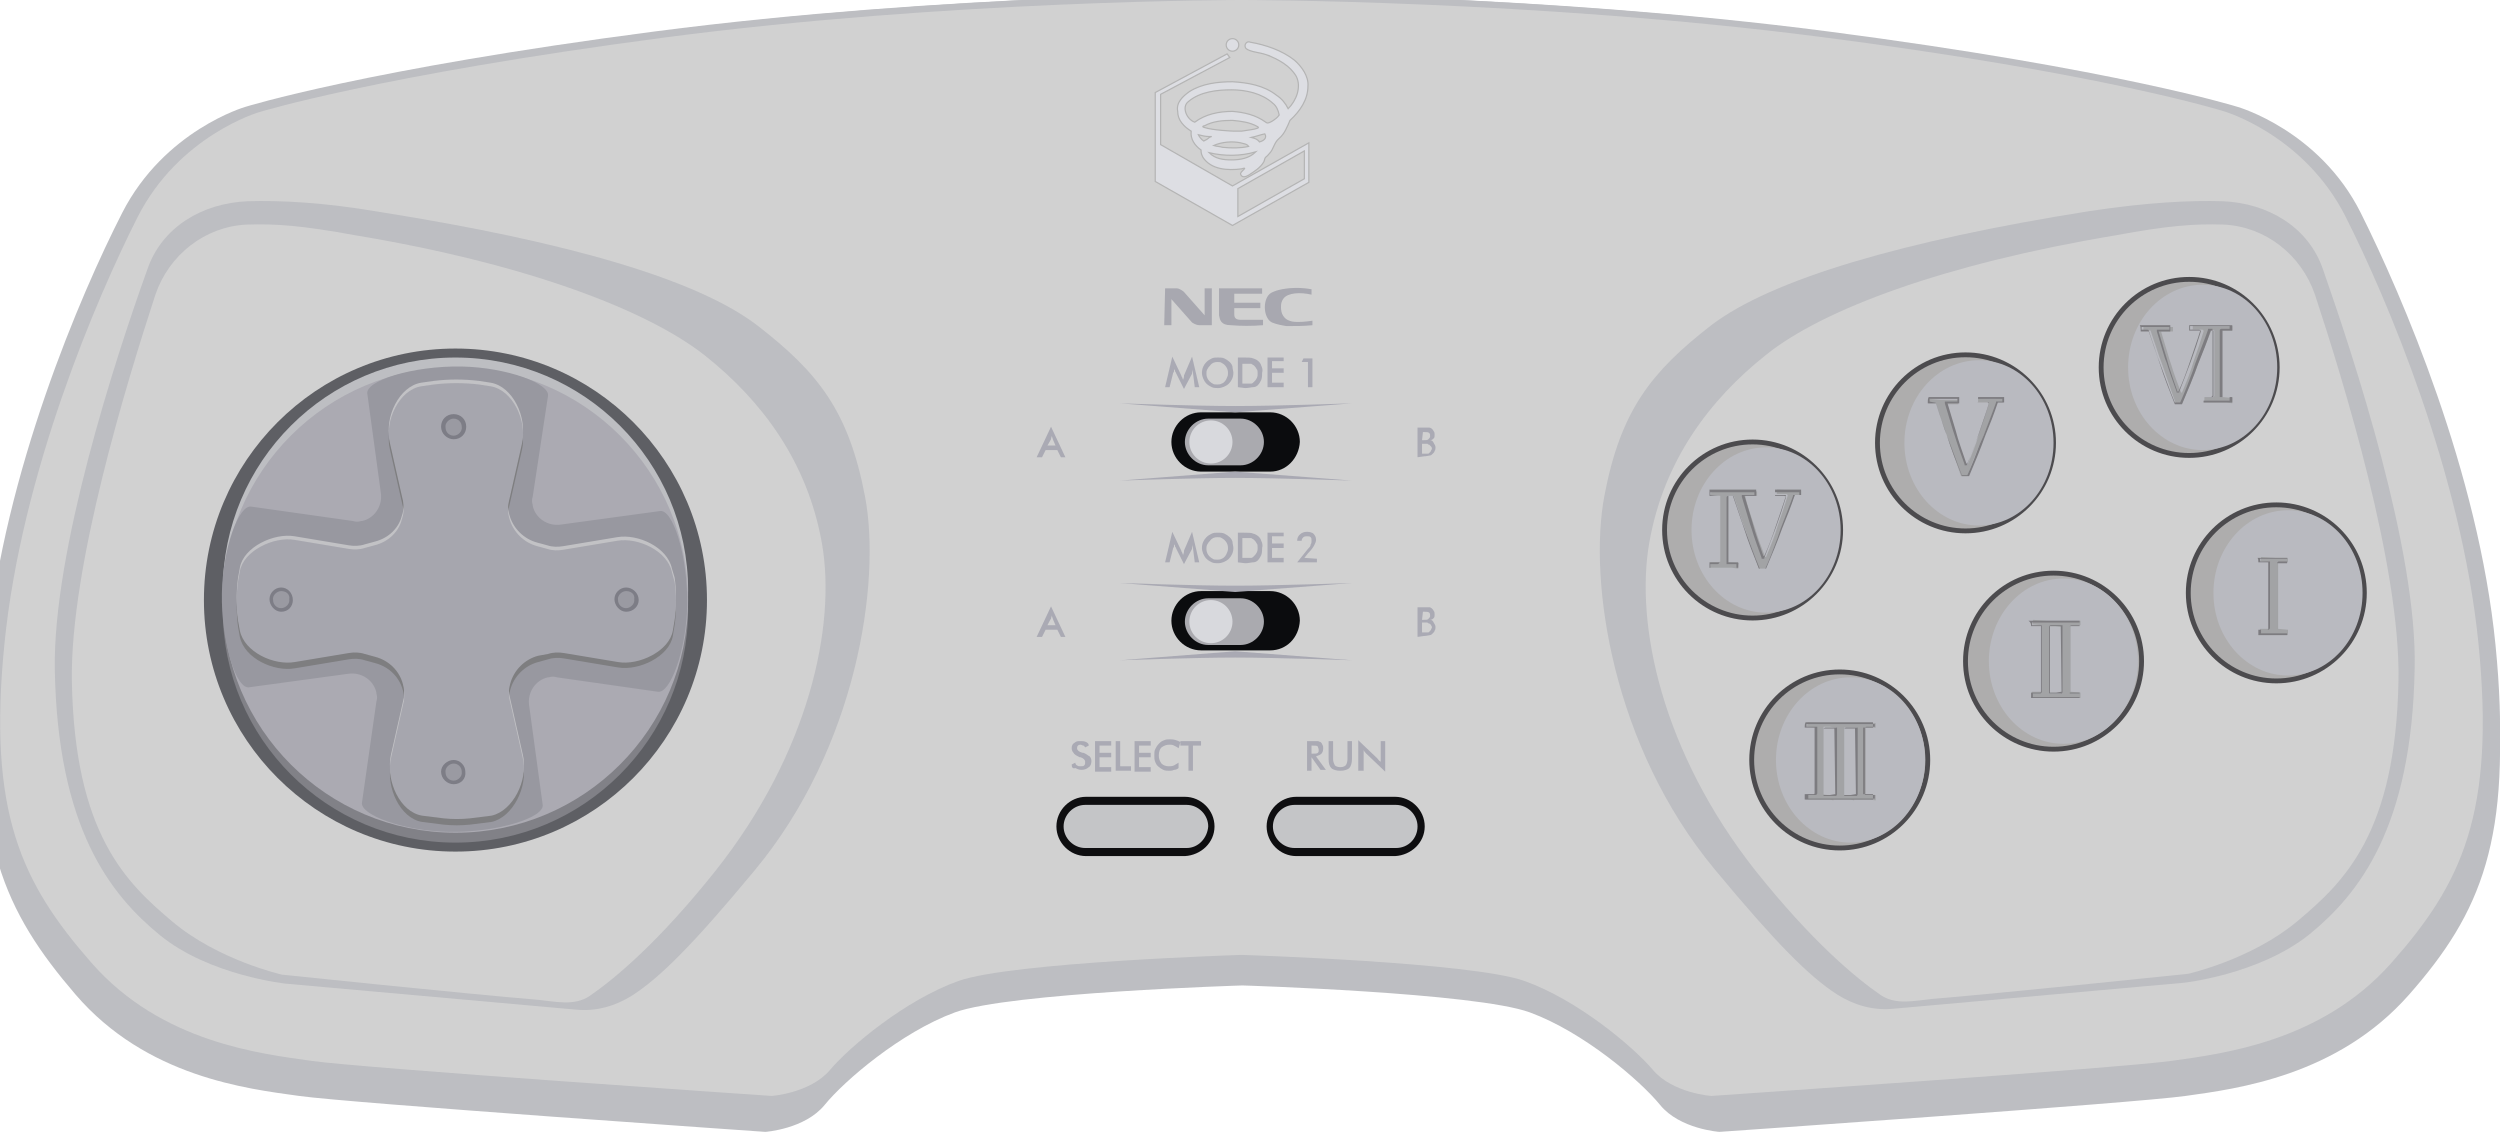 <svg viewBox="0 0 278.3 126" xmlns="http://www.w3.org/2000/svg"><path d="m277.8 73.7c-1.9-19.7-10.4-40-15-49.4s-13.7-12.1-13.7-12.1-13.4-4.3-45.6-8.6-65.3-4.3-65.3-4.3-33.1 0-65.3 4.3-45.6 8.6-45.6 8.6-9 2.7-13.7 12.1-13.1 29.7-15 49.4 1.9 27.8 9.8 37 19.1 10.5 24.9 11.3c5.7.8 51.9 4 51.9 4s4.4-.3 6.6-3 8.5-8.1 14.5-10.3 32-3 32-3 26 .8 32 3 12.3 7.6 14.5 10.3 6.6 3 6.6 3 46.2-3.2 51.9-4 16.9-2.2 24.9-11.3 11.5-17.3 9.6-37z" fill="#bdbec2"/><path d="m277.8 71.8c-1.9-19.2-10.4-38.9-15-48.1s-13.7-11.8-13.7-11.8-13.4-4.2-45.6-8.4-65.3-4.2-65.3-4.2-33.1 0-65.3 4.2-45.6 8.4-45.6 8.4-9 2.6-13.7 11.8-13.1 28.9-15 48.1 1.9 27.1 9.8 36 19.1 10.3 24.9 11 51.9 3.9 51.9 3.9 4.4-.3 6.6-2.9 8.5-7.9 14.5-10 32-2.9 32-2.9 26 .8 32 2.9 12.3 7.4 14.5 10 6.6 2.9 6.6 2.9 46.2-3.2 51.9-3.9c5.7-.8 16.9-2.1 24.9-11s11.5-16.8 9.6-36z" fill="#bdbec2"/><path d="m275.9 71.6c-1.9-18.9-10.2-38.4-14.8-47.5s-13.5-11.7-13.5-11.7-13.2-4.2-45-8.3-64.4-4.1-64.4-4.1-32.6 0-64.4 4.2-45 8.3-45 8.3-8.9 2.6-13.5 11.7-12.9 28.5-14.8 47.4 1.9 26.7 9.7 35.6 18.9 10.1 24.5 10.9 51.2 3.9 51.2 3.9 4.3-.3 6.5-2.9 8.4-7.8 14.3-9.9 31.5-2.9 31.5-2.9 25.6.8 31.5 2.9 12.1 7.3 14.3 9.9 6.5 2.9 6.5 2.9 45.5-3.1 51.2-3.9 16.7-2.1 24.5-10.9 11.6-16.6 9.7-35.6z" fill="#d1d1d1"/><path d="m247.4 22.4c5.1.2 9.6 2.9 11.2 7.6 3.5 10 10.5 31.3 10.2 44.4-.3 17.7-6.2 25.1-11.7 29.6-5.6 4.5-14 5.4-14 5.4s-23.4 2.1-32.4 2.9c-2.2.2-4.3-.4-6.2-1.6-3.1-2-6.8-5.7-13.6-13.9-11.4-13.7-14.1-32.1-12.3-41.6s5.2-13.8 11.9-19c6.7-5.1 21.3-9.4 42.1-12.7 6.6-1 11.3-1.2 14.8-1.1z" fill="#bdbec2"/><path d="m247.5 25c4.7.2 8.7 3.4 10.2 7.8 3.2 9.7 9.5 30.2 9.3 42.9-.3 17.1-6.1 22.5-11.2 26.8s-12.2 5.9-12.2 5.9-20.1 2.1-28.5 2.8c-2 .2-4 .7-5.7-.4-2.9-2-7.7-6-14-13.9-10.4-13.2-13.4-27.4-11.8-36.5s6.7-15.9 13-20.9c6.2-5 19.7-10.1 38.9-13.3 5.9-1.1 8.9-1.3 12-1.2z" fill="#d1d1d1"/><circle cx="195.1" cy="59" fill="#aeadad" r="9.8" stroke="#4c4b4e" stroke-miterlimit="10" stroke-width=".54"/><ellipse cx="196.6" cy="59" fill="#b9bac0" rx="8.3" ry="9.2"/><circle cx="218.8" cy="49.3" fill="#aeadad" r="9.8" stroke="#4c4b4e" stroke-miterlimit="10" stroke-width=".54"/><ellipse cx="220.3" cy="49.3" fill="#b9bac0" rx="8.3" ry="9.2"/><circle cx="243.7" cy="40.9" fill="#aeadad" r="9.8" stroke="#4c4b4e" stroke-miterlimit="10" stroke-width=".54"/><ellipse cx="245.2" cy="40.9" fill="#b9bac0" rx="8.3" ry="9.2"/><circle cx="253.4" cy="66" fill="#aeadad" r="9.8" stroke="#4c4b4e" stroke-miterlimit="10" stroke-width=".54"/><ellipse cx="254.7" cy="66" fill="#b9bac0" rx="8.3" ry="9.2"/><circle cx="228.6" cy="73.6" fill="#aeadad" r="9.8" stroke="#4c4b4e" stroke-miterlimit="10" stroke-width=".54"/><ellipse cx="229.7" cy="73.6" fill="#b9bac0" rx="8.3" ry="9.2"/><circle cx="204.8" cy="84.6" fill="#aeadad" r="9.8" stroke="#4c4b4e" stroke-miterlimit="10" stroke-width=".54"/><ellipse cx="206" cy="84.6" fill="#b9bac0" rx="8.3" ry="9.2"/><path d="m27.6 22.4c-5.1.2-9.6 2.9-11.2 7.6-3.6 10-10.5 31.3-10.3 44.5.3 17.7 6.2 25.1 11.7 29.6s14 5.4 14 5.4 23.4 2.1 32.4 2.9c2.2.2 4.3-.4 6.2-1.6 3.1-2 6.8-5.7 13.6-13.9 11.4-13.7 14.1-32.1 12.3-41.6s-5.2-13.8-11.9-19-21.3-9.4-42.1-12.7c-6.4-1.1-11.2-1.3-14.7-1.2z" fill="#bdbec2"/><path d="m27.5 25c-4.7.2-8.7 3.4-10.2 7.8-3.2 9.8-9.5 30.3-9.3 43 .3 17.1 6.1 22.5 11.2 26.8s12.2 5.9 12.2 5.9 20.1 2.1 28.5 2.8c2 .2 4 .7 5.7-.4 2.9-2 7.7-6 14-13.9 10.5-13.2 13.5-27.4 11.9-36.5s-6.7-15.9-13-20.9-19.7-10.2-38.9-13.4c-6-1.1-8.9-1.3-12.1-1.2z" fill="#d1d1d1"/><path d="m131.9 95.3h-11c-1.8 0-3.3-1.5-3.3-3.3s1.5-3.3 3.3-3.3h11c1.8 0 3.3 1.5 3.3 3.3s-1.5 3.2-3.3 3.3z" fill="#0e0e10"/><path d="m132.1 94.4h-11.3c-1.3 0-2.4-1.1-2.4-2.4s1.1-2.4 2.4-2.4h11.3c1.3 0 2.4 1.1 2.4 2.4-.1 1.3-1.1 2.4-2.4 2.4z" fill="#c4c5c7"/><path d="m155.3 95.3h-11c-1.8 0-3.3-1.5-3.3-3.3s1.5-3.3 3.3-3.3h11c1.8 0 3.3 1.5 3.3 3.3s-1.5 3.2-3.3 3.3z" fill="#0e0e10"/><path d="m155.4 94.4h-11.3c-1.3 0-2.4-1.1-2.4-2.4s1.1-2.4 2.4-2.4h11.3c1.3 0 2.4 1.1 2.4 2.4s-1 2.4-2.4 2.4z" fill="#c4c5c7"/><g fill="#aaaab4"><path d="m132.8 41.5s0-.1 0-.2v-.2c0 .2-.1.3-.1.5l-.9 1.7-.9-1.8c0-.1-.1-.1-.1-.2s0-.1-.1-.2c0 .2 0 .3-.1.4l-.4 1.6h-.5l.8-3.4 1 2.1s0 .1.1.2l.1.3c0-.1.1-.2.1-.4v-.1l.9-2.1.8 3.4h-.5zm4.5 0c0 .5-.2.9-.5 1.2s-.8.5-1.2.5c-.2 0-.5 0-.7-.1s-.4-.2-.6-.4c-.3-.3-.5-.8-.5-1.2 0-.5.2-.9.5-1.2.2-.2.4-.3.6-.4s.4-.1.7-.1c.2 0 .5 0 .7.1.4.2.8.5.9.9 0 .3.1.5.1.7zm-.6 0c0-.5-.3-.9-.7-1.1-.1-.1-.3-.1-.5-.1-.3 0-.6.1-.8.4-.1.1-.2.2-.3.4s-.1.3-.1.5c0 .5.3.9.7 1.1.1.1.3.1.5.1s.3 0 .5-.1c.3-.1.5-.4.6-.7.1-.2.1-.3.1-.5zm1.1 1.6v-3.3h.7c.5 0 .8 0 1 .1.4.1.8.4.9.8.1.2.2.5.1.8 0 .3 0 .5-.1.8-.1.2-.2.4-.4.6-.1.1-.3.2-.5.2s-.5.1-.9.1zm.5-.4h.4.6c.1 0 .2-.1.3-.2s.2-.2.3-.4.1-.3.1-.5 0-.4-.1-.5c-.1-.2-.2-.3-.3-.4s-.2-.1-.3-.2c-.1 0-.3 0-.6 0h-.4zm2.8.4v-3.3h1.8v.4h-1.3v.8h1.3v.5h-1.3v1.1h1.3v.5zm4.5 0v-2.8h-.7l.2-.4h1v3.2z"/><path d="m132.8 61s0-.1 0-.2v-.2c0 .2-.1.3-.1.5l-.9 1.7-.9-1.8c0-.1-.1-.1-.1-.2s0-.1-.1-.2c0 .2 0 .3-.1.4l-.4 1.6h-.5l.8-3.4 1 2.1s0 .1.1.2l.1.3c0-.1.1-.2.1-.4v-.1l.9-2.1.8 3.4h-.5zm4.5 0c0 .5-.2.9-.5 1.2s-.8.5-1.2.5c-.2 0-.5 0-.7-.1s-.4-.2-.6-.4c-.3-.3-.5-.8-.5-1.2 0-.5.2-.9.5-1.2.2-.2.4-.3.6-.4s.4-.1.7-.1c.2 0 .5 0 .7.1.4.2.8.5.9.9 0 .2.1.5.1.7zm-.6 0c0-.5-.3-.9-.7-1.1-.1-.1-.3-.1-.5-.1-.3 0-.6.1-.8.4-.1.1-.2.2-.3.4s-.1.3-.1.5c0 .5.3.9.7 1.1.1.1.3.1.5.1s.3 0 .5-.1c.3-.1.5-.4.6-.7.1-.2.1-.4.1-.5zm1.1 1.6v-3.3h.7c.5 0 .8 0 1 .1.4.1.8.4.9.8.1.2.2.5.1.8 0 .3 0 .5-.1.8-.1.2-.2.4-.4.6-.1.1-.3.2-.5.2s-.5.1-.9.1zm.5-.5h.4.6c.1 0 .2-.1.3-.2s.2-.2.3-.4.1-.3.1-.5 0-.4-.1-.5c-.1-.2-.2-.3-.3-.4s-.2-.1-.3-.2c-.1 0-.3 0-.6 0h-.4zm2.8.5v-3.3h1.8v.4h-1.3v.8h1.3v.5h-1.3v1.1h1.3v.5zm5.5-.4v.4h-2.2l1.2-1.5c.2-.2.3-.3.3-.5.1-.1.1-.3.1-.4 0-.2 0-.3-.1-.4s-.2-.1-.4-.1c-.1 0-.3 0-.4.1s-.2.2-.2.4h-.5c0-.3.1-.5.3-.7s.5-.3.8-.3.6.1.7.2c.2.2.3.4.3.7 0 .2-.1.4-.2.6s-.3.5-.7.9l-.4.5z"/><path d="m119.3 85.1.4-.2c0 .1.1.3.2.3.1.1.2.1.4.1s.3 0 .4-.1.1-.2.1-.4-.2-.4-.5-.5h-.1c-.4-.2-.6-.3-.7-.5-.1-.1-.2-.3-.2-.5 0-.3.1-.5.3-.6.2-.2.4-.2.7-.2.2 0 .4 0 .6.1s.3.2.3.4l-.4.2c-.1-.1-.1-.2-.2-.2s-.2-.1-.3-.1-.2 0-.3.1-.1.2-.1.3c0 .2.2.4.6.5h.1c.3.1.5.3.7.4.1.1.2.3.2.5 0 .3-.1.6-.3.7-.2.2-.5.3-.8.3s-.5-.1-.7-.2c-.3.1-.4-.1-.4-.4zm2.6.7v-3.3h1.8v.5h-1.3v.8h1.3v.5h-1.3v1.1h1.3v.5h-1.8zm2.3 0v-3.3h.5v2.8h1.2v.5zm2.1 0v-3.3h1.8v.5h-1.3v.8h1.3v.5h-1.3v1.1h1.3v.5h-1.8zm4.9-2.5c-.1-.1-.3-.2-.5-.3s-.3-.1-.5-.1c-.4 0-.6.1-.9.3-.2.2-.3.5-.3.9s.1.6.3.9c.2.2.5.3.8.3.2 0 .4 0 .6-.1s.3-.2.5-.3v.6c-.1.1-.3.2-.5.2-.2.1-.4.1-.5.1-.2 0-.5 0-.7-.1-.4-.2-.8-.5-.9-.9-.1-.2-.1-.4-.1-.7s0-.5.1-.7.2-.4.4-.6.3-.3.6-.4c.2-.1.4-.1.7-.1.4 0 .7.1 1.1.3zm1.6-.3v2.8h-.5v-2.8h-.9v-.5h2.3v.5z"/><path d="m146 84.3v1.5h-.5v-3.3h.7.5c.1 0 .2.1.3.1.1.1.2.2.2.3.1.1.1.3.1.4 0 .3-.1.5-.2.6s-.3.2-.6.3l1.1 1.5h-.6zm0-.4c.4 0 .6 0 .7-.1s.1-.2.1-.3c0-.2-.1-.3-.1-.4-.1-.1-.3-.1-.6-.1h-.1zm1.9-1.4h.5v2c0 .3.1.5.2.7.1.1.3.2.6.2s.5-.1.6-.2.2-.4.2-.7v-2h.5v2c0 .4-.1.8-.3 1s-.6.3-1 .3-.8-.1-1-.3-.3-.5-.3-1zm3.3 3.3v-3.4l2.1 2c.1.1.2.3.4.4v-2.3h.5v3.4l-2.1-2c-.1-.1-.2-.2-.3-.4v2.3c-.1 0-.6 0-.6 0z"/></g><path d="m141.4 52.5h-7.7c-1.8 0-3.3-1.5-3.3-3.3s1.5-3.3 3.3-3.3h7.7c1.8 0 3.3 1.5 3.3 3.3-.1 1.8-1.5 3.3-3.3 3.3z" fill="#0b0c0e"/><path d="m138.1 51.8h-3.6c-1.4 0-2.6-1.2-2.6-2.6s1.2-2.6 2.6-2.6h3.6c1.4 0 2.6 1.2 2.6 2.6s-1.2 2.6-2.6 2.6z" fill="#aaaaaf"/><circle cx="134.8" cy="49.2" fill="#d8d9dd" r="2.4"/><path d="m118.1 50.9-.4-.8h-1.3l-.4.8h-.6l1.6-3.4 1.6 3.4zm-1.5-1.3h.9l-.3-.7c0-.1-.1-.2-.1-.4 0 .1-.1.2-.1.4 0 0-.4.7-.4.7zm41.2 1.3v-3.3h.8.5c.2 0 .4.2.5.4.1.1.1.3.1.4 0 .2 0 .3-.1.4s-.2.2-.4.2c.2 0 .3.1.4.3s.2.3.2.5c0 .1 0 .3-.1.4 0 .1-.1.2-.2.3s-.2.2-.3.2-.4.1-.7.1zm.5-1.9h.2c.3 0 .4 0 .5-.1s.2-.2.2-.3c0-.2 0-.3-.1-.4s-.3-.1-.5-.1h-.2zm0 1.5h.2.4c.1 0 .2 0 .2-.1.1 0 .1-.1.2-.2 0-.1.1-.2.1-.2 0-.1 0-.2-.1-.3s-.1-.1-.2-.2c-.1 0-.1 0-.2-.1-.1 0-.1 0-.3 0h-.3z" fill="#aaaab4"/><path d="m124.7 44.9s8.3.3 12.8.3 13-.3 13-.3l-13 1zm0 8.6s8.3-.3 12.8-.3 13 .3 13 .3l-13-1z" fill="#a9a9b3"/><path d="m141.4 72.4h-7.7c-1.8 0-3.3-1.5-3.3-3.3s1.5-3.3 3.3-3.3h7.7c1.8 0 3.3 1.5 3.3 3.3-.1 1.9-1.5 3.3-3.3 3.3z" fill="#0b0c0e"/><path d="m138.1 71.8h-3.6c-1.4 0-2.6-1.2-2.6-2.6s1.2-2.6 2.6-2.6h3.6c1.4 0 2.6 1.2 2.6 2.6s-1.2 2.6-2.6 2.6z" fill="#aaaaaf"/><circle cx="134.8" cy="69.2" fill="#d8d9dd" r="2.4"/><path d="m118.1 70.9-.4-.8h-1.3l-.4.8h-.6l1.6-3.4 1.6 3.4zm-1.5-1.3h.9l-.3-.7c0-.1-.1-.2-.1-.4 0 .1-.1.2-.1.4 0-.1-.4.7-.4.7zm41.2 1.3v-3.3h.8.5c.2 0 .4.2.5.4.1.1.1.3.1.4 0 .2 0 .3-.1.4s-.2.2-.4.2c.2 0 .3.1.4.3s.2.3.2.5c0 .1 0 .3-.1.4 0 .1-.1.2-.2.3s-.2.2-.3.2-.4.1-.7.1zm.5-1.9h.2c.3 0 .4 0 .5-.1s.2-.2.2-.3c0-.2 0-.3-.1-.4s-.3-.1-.5-.1h-.2zm0 1.4h.2.4c.1 0 .2 0 .2-.1.1 0 .1-.1.2-.2 0-.1.1-.2.1-.2 0-.1 0-.2-.1-.3 0-.1-.1-.1-.2-.2-.1 0-.1 0-.2-.1-.1 0-.1 0-.3 0h-.3z" fill="#aaaab4"/><path d="m124.7 64.9s8.3.3 12.8.3 13-.3 13-.3l-13 1zm0 8.6s8.3-.3 12.8-.3 13 .3 13 .3l-13-1z" fill="#a9a9b3"/><path d="m254.7 62.1c-.1 0-.1 0 0 0v.1.4h-1-.1v.1 7.3l1.1.1v.6l-.7-.1c-.3 0-.6 0-.9 0s-1.6 0-1.6 0c.1-.1.1-.4.1-.6h.9.1l.1-.1v-7.3l-1.1-.1c.1-.1.1-.3.1-.5l1.6.1z" fill="#a2a3a5"/><path d="m251.6 62.5c0-.1 0-.2 0-.3h3v.3h-.9s-.2 0-.2.2v7.3.1h.1 1v.4h-.6c-.3 0-.6 0-.9 0s-.6 0-.8 0-.4 0-.6 0c0-.1 0-.2 0-.4h.8c.1 0 .2-.1.2-.2v-7.4h-.1zm-.2.1h1.1v7.4s0 .1-.1.1h-1v.6h1.6 1.6c0-.2 0-.4 0-.6h-1.1v-7.3-.1h1.1c0-.1 0-.3 0-.4s0-.1 0-.2h-1.6-1.7c.1.1.1.3.1.5z" fill="#7d7c80"/><path d="m231.6 69.1c0 .1 0 .1 0 0v.1.4h-1-.1v.1 7.3l1.1.1v.6l-.7-.1c-.3 0-.6 0-.9 0h-.8v.1l-.3-.1h-.5-.7-1.6c.1-.1.1-.4.1-.6h.9.1l.1-.1v-7.3l-1.1-.1c.1-.1.1-.3.1-.5l1.6.1zm-2.8 8.1h.6l.1-.1v-7.3l-.7-.1h-.7v.1 7.4z" fill="#a2a3a5"/><path d="m226.2 69.6c0-.1 0-.2 0-.3h5.3v.3h-.9s-.2 0-.2.2v7.3.1h.1 1v.4h-.6c-.3 0-.6 0-.9 0-.2 0-.5 0-.7 0h-.1-.3-.3-.1c-.5 0-1 0-1.6 0-.2 0-.4 0-.6 0 0-.1 0-.2 0-.4h.8c.1 0 .2-.1.2-.2v-7.4h-.1zm3.4 7.4v-7.4h-.1-.6-.6s-.2 0-.2.2v7.3.1h.1.7.6s.1 0 .1-.2m-3.5-7.3h1.1v7.3s0 .1-.1.1h-1v.6h1.6.7.4.4.7 1.6c0-.2 0-.4 0-.6h-1.1v-7.3-.1h1.1c0-.1 0-.3 0-.4s0-.1 0-.2h-1.6-.8-.9-.7-1.7c.3.2.3.4.3.6zm3.4 7.3c0 .1-.1.1 0 0l-.6.1h-.7v-7.3-.1h.6.6z" fill="#7d7c80"/><path d="m208.8 80.5v.1.4h-1-.1v.1 7.3l1.1.1v.6l-.7-.1c-.3 0-.6 0-.9 0h-.8v.1l-.4-.1h-.4-.1-.6-.8v.1l-.4-.1h-.4-.7-1.6c.1-.1.1-.4.1-.6h.9.1l.1-.1v-7.3l-1.1-.1c.1-.1.1-.3.1-.5l1.6.1zm-2.8 8h.6l.1-.1v-7.4h-.7-.7v.1 7.4zm-2.3 0h.6l.1-.1v-7.4l-.7-.1h-.7v.1 7.4c0 .1.7.1.7.1z" fill="#a2a3a5"/><path d="m201.1 80.9c0-.1 0-.2 0-.3h7.6v.3h-.9s-.2 0-.2.2v7.3.1h.1 1v.4h-.6c-.3 0-.6 0-.9 0-.2 0-.5 0-.7 0h-.1-.3-.3-.1c-.5 0-1 0-1.4 0h-.1-.3-.3-.1c-.5 0-1 0-1.6 0-.2 0-.4 0-.6 0 0-.1 0-.2 0-.4h.8c.1 0 .2-.1.2-.2v-7.4h-.1zm3.4 7.5v-7.4h-.1-.6-.6s-.2 0-.2.2v7.3.1h.1.7.6s.1-.1.1-.2zm2.3 0v-7.4h-.1-.6-.6s-.2 0-.2.2v7.3.1h.1.7.6s.1-.1.1-.2zm-5.9-7.4h1.1v7.3s0 .1-.1.1h-1v.6h1.6.7.4.4.7.7.4.4.7 1.6c0-.2 0-.4 0-.6h-1.1v-7.3-.1h1.1c0-.1 0-.3 0-.4s0-.1 0-.2h-1.6-.8-.9-.7-.8-.9-.7-1.1c-.1.2-.1.4-.1.6zm3.4 7.4-.6.1h-.7v-7.3-.1h.6.6zm2.3 0-.6.1h-.7v-7.3-.1h.6.6z" fill="#7d7c80"/><path d="m200.5 54.6v.5h-.7c-.5 1.2-1 2.5-1.5 3.7l-.3.9c-.5 1.2-1 2.5-1.5 3.6-.1 0-.4 0-.7 0-.5-1.4-1.1-3.2-1.6-4.6-.3-.7-.5-1.5-.8-2.3l-.4-1.2h-.1-.2-.3v.1 7.3l1.2.1c-.1.1-.1.4-.1.6l-.7-.1h-.9-1.6c.1-.1.1-.4.1-.6h.9.1l.1-.1v-7.3l-1.1-.1c.1-.1.1-.3.1-.5l1.6.1h3.5v.1.4h-1.2-.1v.1c.1.6.7 2.4.9 3l.2.6c.3 1 .7 2.1 1.1 3.1h.1c.5-1.2 1-2.4 1.3-3.5.3-.8.9-2.6 1.1-3.3v-.1l-.1-.1h-1.2c.1 0 .1-.1.1-.1v-.4l1.7.1z" fill="#a2a3a5"/><path d="m190.4 55.1c0-.1 0-.2 0-.3h4.9v.3h-1.2-.2v.2c.2.6.7 2.4.9 3l.2.6c.3 1 .7 2.1 1.1 3.2v.1h.3v-.1c.4-1 .8-2.1 1.3-3.4.3-.8.9-2.6 1.1-3.3 0-.1-.1-.2-.2-.2h-1v-.1c0-.1 0-.1 0-.2v-.1h2.7v.3h-.6-.1v.1c-.3.9-.8 2.1-1.4 3.7l-.3.9c-.4 1.1-.9 2.4-1.4 3.5-.2 0-.4 0-.6 0-.6-1.4-1.2-3.2-1.7-4.5-.3-.7-.5-1.5-.8-2.3l-.4-1.2c0-.1-.1-.1-.2-.1h-.2-.2s-.2 0-.2.2v7.3.1h.1 1v.4h-.6c-.3 0-.6 0-.9 0s-.6 0-.8 0-.4 0-.6 0c0-.1 0-.2 0-.4h.8c.1 0 .2-.1.2-.2v-7.4h-.1zm-.1.1h1.1v7.3s0 .1-.1.1h-1v.6h1.6 1.6c0-.2 0-.4 0-.6h-1.1v-7.3-.1h.2.2.1c.4 1.1.8 2.4 1.2 3.5.5 1.6 1.1 3.1 1.7 4.6h.8c.6-1.4 1.3-3.1 1.8-4.5.5-1.2 1-2.5 1.4-3.7h.7c0-.2 0-.4 0-.6h-1.2-1.7v.4.2h1.2v.1c-.2.7-.8 2.4-1.1 3.3-.4 1.2-.8 2.3-1.3 3.4h-.1c-.4-1.2-.9-2.5-1.2-3.7-.3-1-.6-2-.9-3h1.3c0-.1 0-.3 0-.5 0-.1 0-.1 0-.2h-1.9-.1-1.4-.1-1.7z" fill="#7d7c80"/><path d="m223 44.3v.5h-.7c-.5 1.2-1 2.5-1.5 3.7l-.4.9c-.5 1.2-1 2.5-1.4 3.6-.1 0-.4 0-.7 0-.5-1.4-1.1-3.2-1.6-4.6-.3-.7-.5-1.5-.8-2.3l-.4-1.2h-.1-.8c.1 0 .1 0 .1-.1 0-.1 0-.3 0-.4l1.3.1h2v.1.4h-1.2-.1v.1c.2.6.7 2.4.9 3l.2.5c.3 1.1.7 2.1 1.1 3.2h.1c.5-1.2 1-2.4 1.3-3.5.3-.8.9-2.6 1.1-3.3v-.1l-.1-.1h-1.2c.1 0 .1-.1.1-.1v-.4l1.7.1z" fill="#a2a3a5"/><path d="m214.8 44.7c0-.1 0-.2 0-.3h3.1v.3h-1.2-.2v.2c.2.6.7 2.4.9 3l.2.6c.3 1 .7 2.1 1.1 3.2v.1h.3v-.1c.4-1 .8-2.1 1.3-3.4.3-.8.9-2.6 1.1-3.3 0-.1-.1-.2-.2-.2h-1v-.1c0-.1 0-.1 0-.2v-.1h2.7v.3h-.6-.1v.1c-.3.9-.8 2.1-1.4 3.7l-.4.9c-.4 1.1-.9 2.4-1.4 3.5-.2 0-.4 0-.6 0-.6-1.5-1.1-3-1.7-4.5-.3-.7-.5-1.5-.8-2.3l-.4-1.2c0-.1-.1-.1-.2-.1zm-.2 0v.2h.8.1c.4 1.1.8 2.4 1.2 3.5.5 1.6 1.1 3.1 1.7 4.6h.8c.6-1.4 1.3-3.1 1.8-4.5.5-1.2 1-2.5 1.4-3.7h.7c0-.2 0-.4 0-.6h-1.2-1.7v.4.2h1.2v.1c-.2.7-.8 2.4-1.1 3.3-.4 1.2-.8 2.3-1.3 3.4h-.1c-.4-1.2-.9-2.5-1.2-3.7-.3-1-.6-2-.9-3h1.3c0-.1 0-.3 0-.5 0-.1 0-.1 0-.2h-2-1.4c-.1.2-.1.4-.1.5z" fill="#7d7c80"/><path d="m248.5 36.3c-.1 0-.1 0 0 0v.1.4h-1-.1v.1 7.3l1.1.1v.6l-.7-.1h-.9-1.6c.1-.1.1-.4.1-.6h.9.1l.1-.1v-7.3l-.2-.1h-.1c-.5 1.2-1 2.5-1.5 3.7l-.3.9c-.5 1.2-1 2.5-1.5 3.6-.1 0-.4 0-.7 0-.5-1.4-1.1-3.2-1.6-4.6-.3-.7-.5-1.5-.8-2.3l-.4-1.2h-.1-.8c.1 0 .1-.1.1-.1 0-.1 0-.3 0-.4l1.3.1h2v.1.4h-1.2-.1v.1c.2.6.7 2.4.9 3l.2.6c.3 1 .7 2.1 1.1 3.1h.1c.5-1.2 1-2.4 1.3-3.5.3-.8.9-2.6 1.1-3.3v-.1l-.1-.1h-1.2c.1 0 .1-.1.1-.1v-.4l1.4.1z" fill="#a2a3a5"/><path d="m238.4 36.7c0-.1 0-.2 0-.3h3.1v.3h-1.2-.2v.2c.2.6.7 2.4.9 3l.2.5c.3 1 .7 2.1 1.1 3.2v.1h.3v-.1c.4-1 .8-2.1 1.3-3.4.3-.8.9-2.6 1.1-3.3 0-.1-.1-.2-.2-.2h-1v-.1c0-.1 0-.1 0-.2v-.1h4.4v.3h-.9s-.2 0-.2.2v7.3.1h.1 1v.4h-.6c-.3 0-.6 0-.9 0s-.6 0-.8 0-.4 0-.6 0c0-.1 0-.2 0-.4h.8c.1 0 .2-.1.2-.2v-7.4h-.1-.2-.1-.1v.1c-.3.9-.8 2.1-1.4 3.7l-.3.9c-.4 1.1-.9 2.4-1.4 3.5-.2 0-.4 0-.6 0-.6-1.4-1.2-3.2-1.7-4.5-.3-.7-.5-1.5-.8-2.3l-.4-1.2c0-.1-.1-.1-.2-.1zm-.1 0v.2h.8.1c.4 1.1.8 2.4 1.2 3.5.5 1.6 1.1 3.1 1.7 4.6h.8c.6-1.4 1.3-3.1 1.8-4.5.5-1.2 1-2.5 1.4-3.7h.1.2v7.3s0 .1-.1.1h-1v.6h1.6 1.6c0-.2 0-.4 0-.6h-1.1v-7.3-.1h1.1c0-.1 0-.3 0-.4s0-.1 0-.2h-1.6-.2-1.2-.3-1.5v.4.2h1.2v.1c-.2.7-.8 2.4-1.1 3.3-.4 1.2-.8 2.3-1.3 3.4h-.1c-.4-1.2-.9-2.5-1.2-3.7-.3-1-.6-2-.9-3h1.3c0-.1 0-.3 0-.5 0-.1 0-.1 0-.2h-2-1.4c.1.2.1.3.1.5z" fill="#7d7c80"/><path d="m141 6.1c1.3.5 2.6 1.2 3.3 2.4.6 1.2 0 2.7-.9 3.6-.3-.6-.7-1.1-1.3-1.5-1.4-1.1-3.2-1.4-4.9-1.5-1.6 0-3.4.2-4.8 1.1-.7.5-1.5 1.2-1.3 2.2 0 1 .7 1.7 1.5 2.2-.1.9.4 1.6 1.1 2.1 0 .2 0 .4.2.8.9 1.4 2.8 1.5 4.3 1.3.9-.3-.2.3-.1.6.2.5.7.2.9.1.6-.4 1.3-.8 1.7-1.5.2-.7.1-.3.6-.9.5-.5.5-1.2 1.1-1.7s.9-1.3 1.2-2c1.1-1 2-2.3 2-3.8.1-1.1-.7-2.2-1.5-2.9-1.4-1.1-3.2-1.7-4.9-2-.4-.2-.8.3-.5.7.5.4 1.4.4 2.3.7zm-7 9.6c-.3-.2-.5-.5-.6-.7.4.1.8.2 1.2.2h.3c-.1 0-.3.1-.4.2s-.3.2-.5.3zm4.2-1.1s-.6 0-.8 0-2.4-.1-3.3-.4c-.4-.1-.1-.2 0-.2.9-.5 2-.6 3.1-.6 1 .1 1.9.2 2.8.7.1.1.2.1-.1.2-.2.1-1.1.2-1.7.3zm.8 1.7c-.9.2-1.9.2-2.9.1-.3-.1-.7-.1-1-.2.9-.4 2.1-.5 3-.3.3.1.7.1.9.4zm-1.9 1.5c-.9 0-1.8-.1-2.5-.8 1.7.4 3.5.4 5.2-.1-.7.7-1.7.9-2.7.9zm3.1-2c-.2-.3-.5-.4-.9-.5.5-.1 1-.3 1.5-.4.3.5-.2.8-.6.9zm1.4-2.3c-.2.1-.5.3-.7.1-1.1-.8-2.4-1.1-3.7-1.2-1.5 0-3 .3-4.2 1.2-.9-.3-1.5-1.7-.7-2.3 1.3-1.1 3.2-1.3 4.8-1.3s3.4.4 4.6 1.5c.4.3.6.8.7 1.3-.2.3-.5.5-.8.7z" fill="#dddee3" stroke="#b4b4b4" stroke-miterlimit="10" stroke-width=".135"/><circle cx="137.2" cy="5" fill="#dddee3" r=".7" stroke="#b4b4b4" stroke-miterlimit="10" stroke-width=".135"/><path d="m137.2 20.7-8-4.6v-5.6l7.7-4.1-.3-.4-8 4.3v9.9l8.6 4.9 8.5-4.8v-4.4zm8-.8-7.4 4.2v-3.1l7.4-4.2z" fill="#dddee3" stroke="#b4b4b4" stroke-miterlimit="10" stroke-width=".135"/><path d="m129.7 32.1h1.3c.3 0 .7.3.8.4l2.3 2.6v-3h.8v4.1h-1.4c-.2 0-.5-.1-.8-.3l-2.3-2.6v2.9h-.8zm16.4 4.1c-.9.1-1.9.1-2.9.1-.6-.1-1.1-.2-1.6-.4-.6-.3-.8-1.1-.8-1.7s.2-1.3.7-1.6c.4-.2.7-.3 1.2-.4 1.1-.2 2.2-.2 3.3 0v.6c-1.3-.3-2.6-.2-3.1.4-.3.4-.3.7-.3 1 0 .6.2 1.4 1.3 1.6.7.1 1.5 0 2.2-.1zm-8-.6h2.5v.6c-1.2.1-2.4.1-3.6 0-1.1 0-1.2-.6-1.3-1.1v-3h4.8v.6h-3.1v1h2.9v.6h-2.9v.7c0 .4.2.6.7.6" fill="#a8a8b0"/><circle cx="50.7" cy="66.8" fill="#5e5f64" r="28"/><circle cx="50.7" cy="67.9" fill="#818187" r="25.9"/><circle cx="50.7" cy="65.7" fill="#bdbec2" r="25.9"/><circle cx="50.7" cy="66.8" fill="#abaab2" r="25.9"/><path d="m61 44.1c.3-1.4-4.6-3.2-9.6-3.3-5.4-.1-10.9 1.6-10.5 3.1l1.5 11c.2 1.4-.7 2.8-2.1 3.1h-.1c-.3.1-.6.1-.9 0l-11.3-1.6c-1.4-.3-3.2 4.6-3.3 9.6-.1 5.4 1.6 10.9 3.1 10.5l11-1.5c1.4-.2 2.8.7 3.1 2.1v.1c.1.3.1.6 0 .9l-1.6 11.2c-.3 1.4 4.6 3.2 9.6 3.3 5.4.1 10.9-1.6 10.5-3.1l-1.5-11c-.2-1.4.7-2.8 2.1-3.1h.1c.3-.1.6-.1.9 0l11.2 1.6c1.4.3 3.2-4.6 3.3-9.6.1-5.4-1.6-10.9-3.1-10.5l-11 1.5c-1.4.2-2.8-.7-3.1-2.1v-.1c-.1-.3-.1-.6 0-.9z" fill="#9898a0"/><path d="m75.1 65.4c.2 1.4.2 2.8 0 4.2l-.2 1.2c-.4 2.3-3.8 3.9-6.1 3.5l-6-1c-.6-.1-1.2-.1-1.8.1l-1.1.3c-1.5.4-2.7 1.6-3.1 3.1-.2.7-.2 1.4 0 2.1l1.4 6.2c.6 2.4-1.1 5.9-3.5 6.4l-2.4.3c-1 .1-1.9.1-2.9 0l-2.4-.3c-2.5-.4-4-3.9-3.5-6.3l1.4-6.2c.1-.3.1-.6.1-1 0-2-1.3-3.7-3.3-4.2l-1.1-.3c-.6-.2-1.2-.2-1.8-.1l-6 1c-2.3.4-5.6-1.1-6.1-3.5l-.2-1.1c-.2-1.5-.2-2.9 0-4.4l.2-1.1c.4-2.3 3.8-3.9 6.1-3.5l6 1c.6.1 1.2.1 1.8-.1l1.1-.3c.8-.2 1.5-.6 2-1.1.6-.6.9-1.2 1.1-2 .2-.7.2-1.4 0-2.1l-1.4-6.2c-.6-2.4 1-5.9 3.5-6.3l1.4-.2c1.7-.2 3.3-.2 5 0l1.3.2c2.5.4 4.1 3.9 3.5 6.4l-1.4 6.2c-.2.7-.2 1.4 0 2.1.4 1.5 1.6 2.7 3.1 3.1l1.1.3c.6.2 1.2.2 1.8.1l6-1c2.3-.4 5.6 1.1 6.1 3.5z" fill="#7e7e80"/><path d="m75.1 64.3c.2 1.4.2 2.8 0 4.2l-.2 1.2c-.4 2.3-3.8 3.9-6.1 3.5l-6-1c-.6-.1-1.2-.1-1.8.1l-1.1.3c-1.5.4-2.7 1.6-3.1 3.1-.2.7-.2 1.4 0 2.1l1.4 6.2c.6 2.4-1.1 5.9-3.5 6.4l-2.4.3c-1 .1-1.9.1-2.9 0l-2.4-.3c-2.5-.4-4-3.9-3.5-6.3l1.4-6.2c.1-.3.1-.6.1-1 0-2-1.3-3.7-3.3-4.2l-1.1-.3c-.6-.2-1.2-.2-1.8-.1l-6 1c-2.3.4-5.6-1.1-6.1-3.5l-.2-1.1c-.2-1.5-.2-2.9 0-4.4l.2-1.1c.4-2.3 3.8-3.9 6.1-3.5l6 1c.6.1 1.2.1 1.8-.1l1.1-.3c.8-.2 1.5-.6 2-1.1.6-.6.9-1.2 1.1-2 .2-.7.2-1.4 0-2.1l-1.4-6.2c-.6-2.4 1-5.9 3.5-6.3l1.4-.2c1.7-.2 3.3-.2 5 0l1.3.2c2.5.4 4.1 3.9 3.5 6.4l-1.4 6.2c-.2.7-.2 1.4 0 2.1.4 1.5 1.6 2.7 3.1 3.1l1.1.3c.6.2 1.2.2 1.8.1l6-1c2.3-.4 5.6 1.1 6.1 3.5z" fill="#c2c2c5"/><path d="m75.1 64.8c.2 1.4.2 2.8 0 4.2l-.2 1.2c-.4 2.3-3.8 3.9-6.1 3.5l-6-1c-.6-.1-1.2-.1-1.8.1l-1.1.2c-1.5.4-2.7 1.6-3.1 3.1-.2.7-.2 1.4 0 2.1l1.4 6.2c.6 2.4-1.1 5.9-3.5 6.4l-2.4.3c-1 .1-1.9.1-2.9 0l-2.4-.3c-2.5-.4-4-3.9-3.5-6.3l1.4-6.2c.1-.3.1-.6.1-1 0-2-1.3-3.7-3.3-4.2l-1.1-.3c-.6-.2-1.2-.2-1.8-.1l-6 1c-2.3.4-5.6-1.1-6.1-3.5l-.2-1.1c-.2-1.5-.2-2.9 0-4.4l.2-1.1c.4-2.3 3.8-3.9 6.1-3.5l6 1c.6.1 1.2.1 1.8-.1l1.1-.3c.8-.2 1.5-.6 2-1.1.6-.6.9-1.2 1.1-2 .2-.7.2-1.4 0-2.1l-1.4-6.2c-.6-2.4 1-5.9 3.5-6.3l1.4-.2c1.7-.2 3.3-.2 5 0l1.3.2c2.5.4 4.1 3.9 3.5 6.4l-1.4 6.2c-.2.7-.2 1.4 0 2.1.4 1.5 1.6 2.7 3.1 3.1l1.1.3c.6.2 1.2.2 1.8.1l6-1c2.3-.4 5.6 1.1 6.1 3.5z" fill="#a6a6ae"/><circle cx="50.5" cy="47.5" fill="#9a9aa2" r="1.2"/><path d="m50.5 48.9c-.7 0-1.4-.6-1.4-1.4s.6-1.4 1.4-1.4 1.4.6 1.4 1.4-.6 1.4-1.4 1.4zm0-2.3c-.5 0-1 .5-.9 1 0 .5.4.9.9.9s1-.5.9-1c0-.5-.4-.9-.9-.9z" fill="#7d7d86"/><circle cx="31.3" cy="66.8" fill="#9a9aa2" r="1.2"/><path d="m31.3 68.1c-.7 0-1.3-.7-1.3-1.4s.6-1.3 1.3-1.3 1.3.6 1.3 1.4c0 .7-.5 1.3-1.3 1.3zm0-2.3c-.5 0-1 .5-.9 1 0 .5.4.9.9.9s1-.5.9-1c.1-.5-.3-.9-.9-.9z" fill="#7d7d86"/><circle cx="69.7" cy="66.8" fill="#9a9aa2" r="1.2"/><path d="m69.7 68.1c-.7 0-1.3-.7-1.3-1.4s.6-1.3 1.3-1.3 1.4.6 1.4 1.4c0 .7-.6 1.3-1.4 1.3zm0-2.3c-.5 0-1 .5-.9 1 0 .5.4.9.9.9s1-.5.9-1c.1-.5-.3-.9-.9-.9z" fill="#7d7d86"/><circle cx="50.5" cy="85.9" fill="#9a9aa2" r="1.2"/><path d="m50.5 87.3c-.7 0-1.4-.6-1.4-1.4 0-.7.7-1.3 1.4-1.3s1.3.6 1.3 1.3c.1.8-.5 1.4-1.3 1.4zm0-2.3c-.5 0-1 .5-.9 1 0 .5.4.9.9.9s1-.5.9-1c0-.5-.4-.9-.9-.9z" fill="#7d7d86"/></svg>